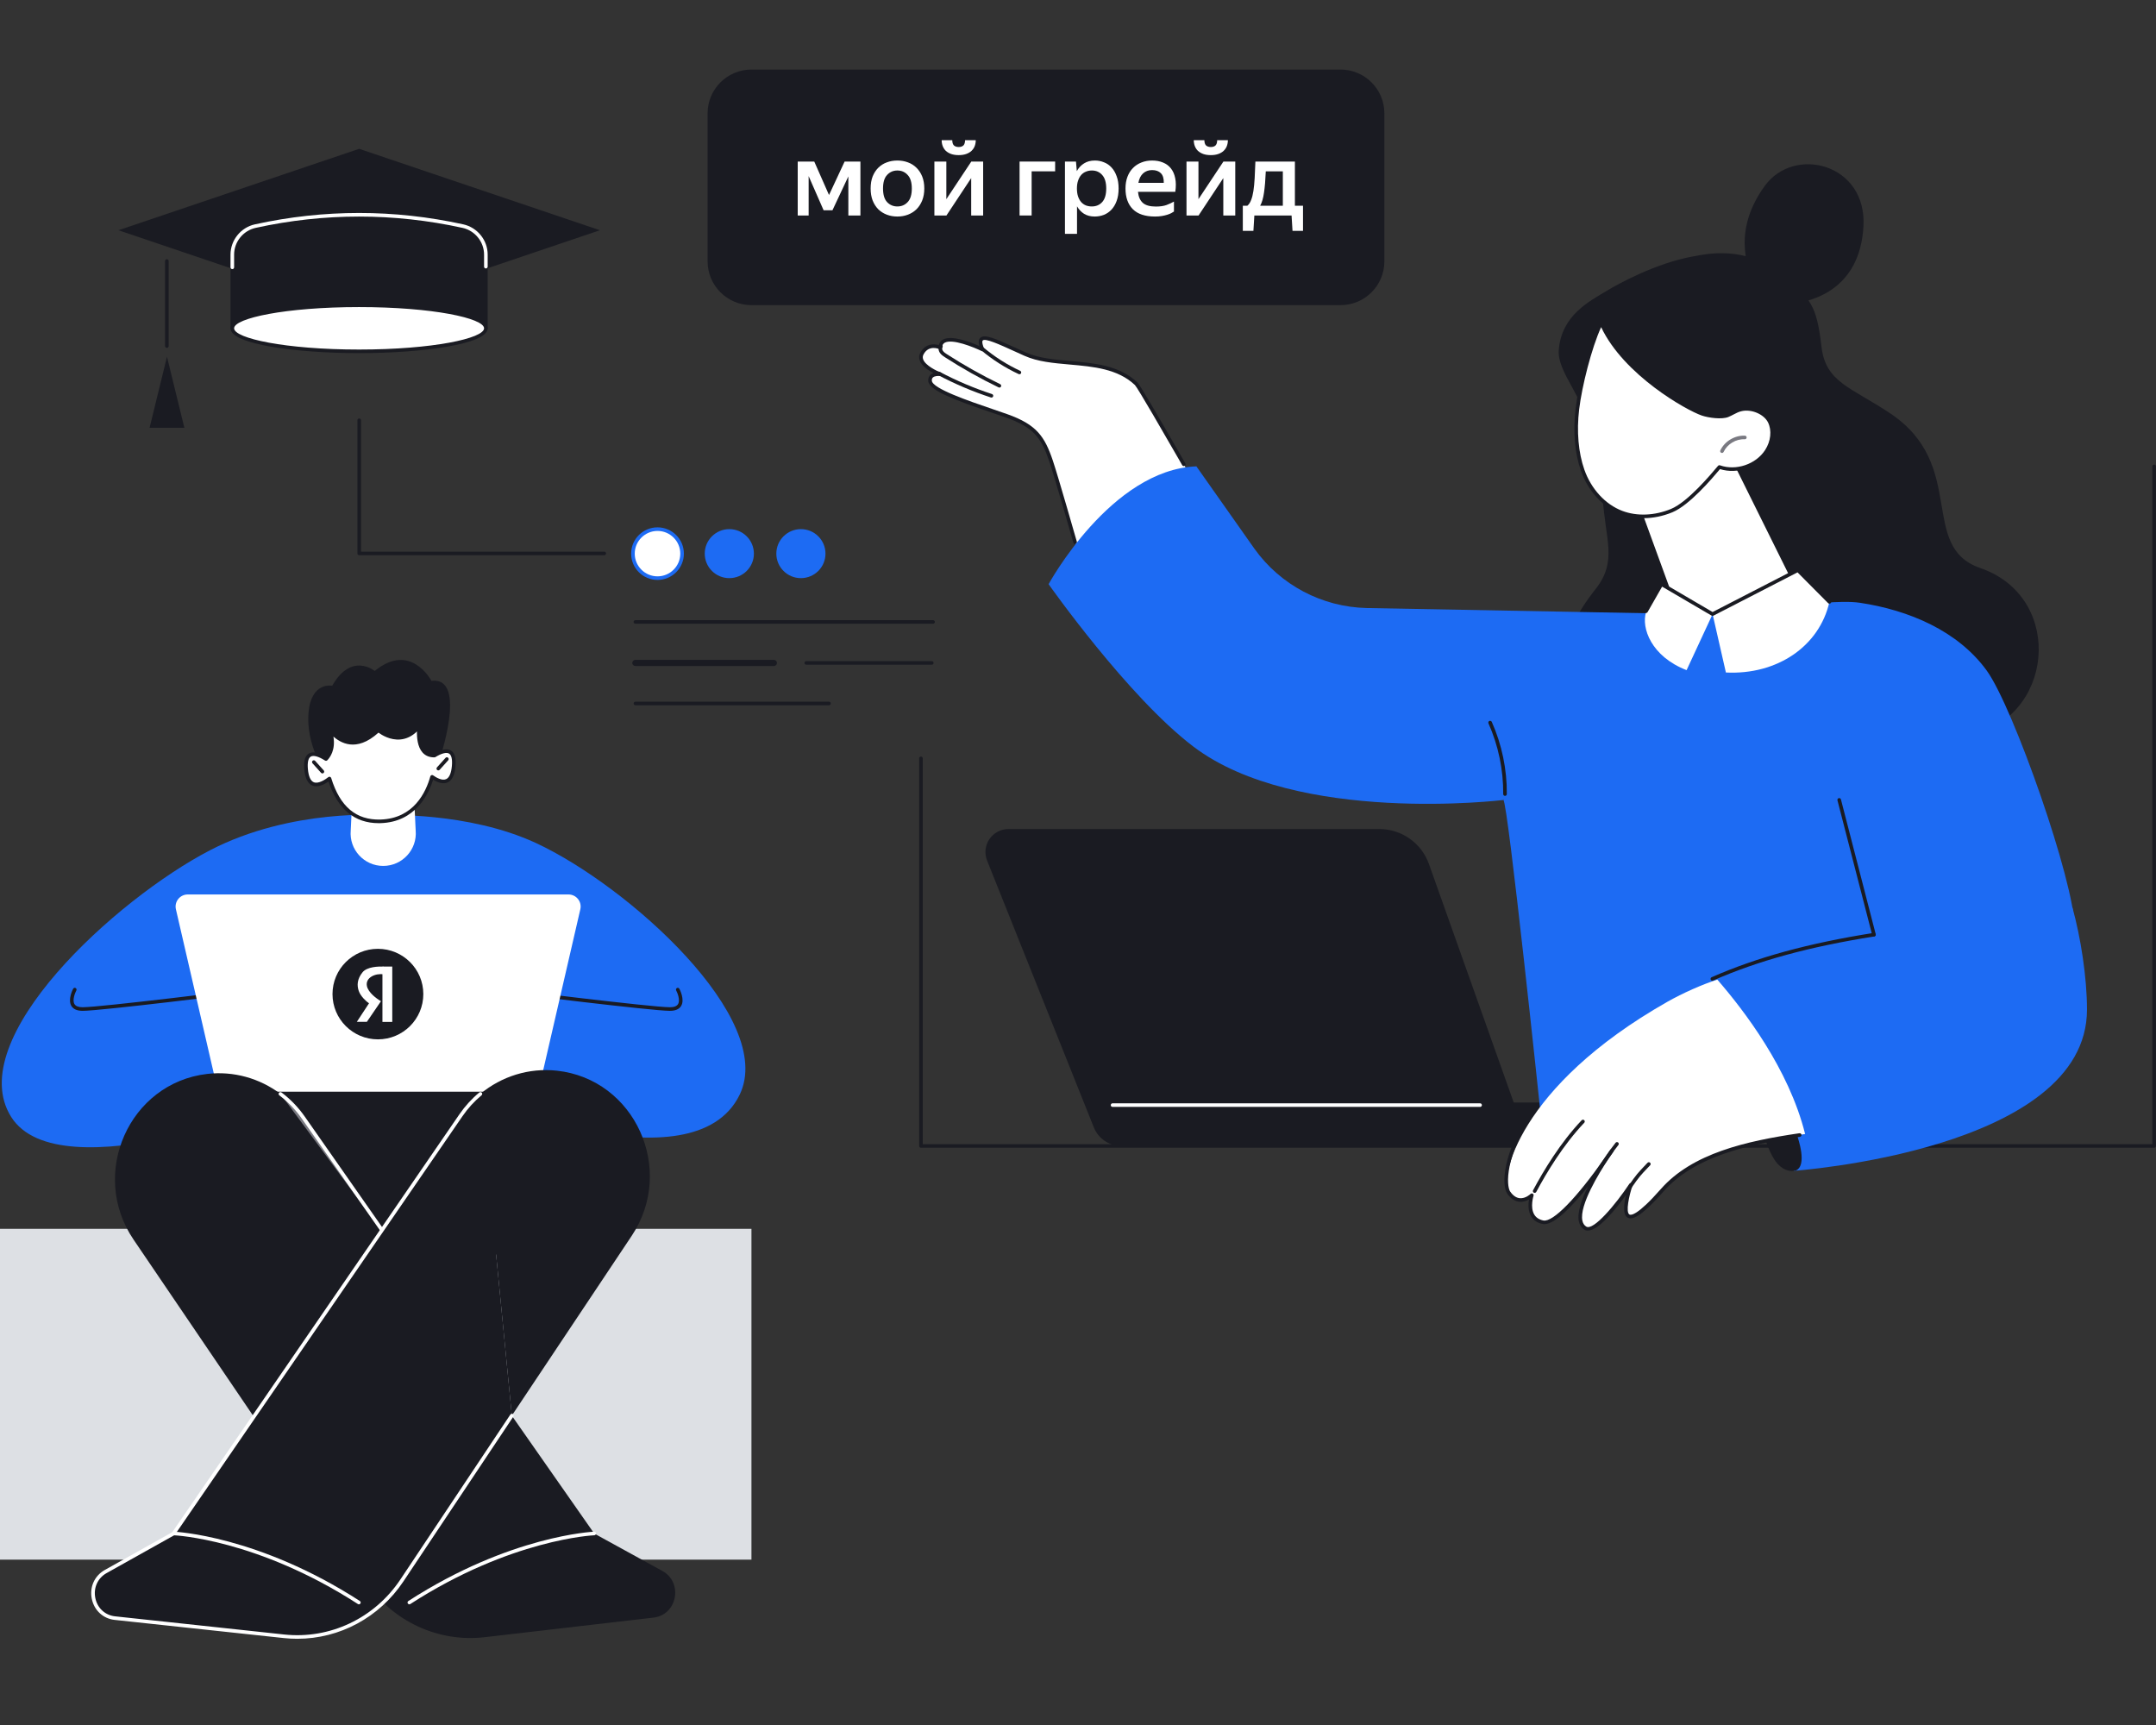 <svg width="200" height="160" viewBox="0 0 200 160" fill="none" xmlns="http://www.w3.org/2000/svg">
<rect x="0" y="0" width="200" height="160" fill="#333333" stroke="none"/>
<g id="&#208;&#152;&#208;&#187;&#208;&#187;&#209;&#142;&#209;&#129;&#209;&#130;&#209;&#128;&#208;&#176;&#209;&#134;&#208;&#184;&#209;&#143; &#208;&#152;&#209;&#130;&#208;&#190;&#208;&#179;">
<g id="&#208;&#161;&#208;&#187;&#208;&#190;&#208;&#185;_x0020_1">
<g id="_1851406131904">
<path id="Vector" d="M69.708 113.979H0V144.663H69.708V113.979Z" fill="#DDE0E4"/>
<path id="Vector_2" d="M199.826 106.459H85.433C85.34 106.459 85.266 106.385 85.266 106.293V70.34C85.266 70.248 85.34 70.174 85.433 70.174C85.525 70.174 85.6 70.248 85.6 70.34V106.126H199.659V43.257C199.659 43.165 199.734 43.091 199.826 43.091C199.918 43.091 199.993 43.165 199.993 43.257V106.293C199.993 106.385 199.918 106.459 199.826 106.459Z" fill="#1A1B22"/>
<g id="Group">
<g id="Group_2">
<g id="Group_3">
<path id="Vector_3" d="M175.366 38.356C171.717 35.91 169.352 35.486 168.968 32.155C168.515 28.22 167.936 27.628 165.167 25.388C161.872 22.723 158.229 23.573 157.12 23.771C153.552 24.408 150.064 26.364 149.067 26.964C147.418 27.956 144.863 29.239 144.599 32.454C144.421 34.613 147.208 37.074 147.179 39.779C147.143 43.116 148.537 43.619 148.67 46.06C148.886 50.028 150.086 52.017 148.011 54.642C144.364 59.256 143.932 63.432 144.017 64.022C144.263 65.73 160.495 70.353 170.551 70.307C172.307 70.299 177.561 69.308 182.611 68.265C190.506 66.634 191.524 55.674 183.996 52.795C183.889 52.755 183.781 52.715 183.672 52.677C177.955 50.689 182.52 43.152 175.366 38.356H175.366Z" fill="#1A1B22"/>
<path id="Vector_4" d="M164.512 28.255C168.213 28.36 172.546 26.776 172.863 20.978C173.181 15.181 166.448 13.46 163.699 17.254C160.949 21.049 161.76 24.457 162.923 26.6C164.086 28.743 164.512 28.255 164.512 28.255Z" fill="#1A1B22"/>
</g>
<g id="Group_4">
<g id="Group_5">
<path id="Vector_5" d="M160.23 41.785L167.337 56.118C167.337 56.118 173.13 55.28 171.398 57.264C168.42 60.675 156.702 67.687 152.547 67.42C145.975 66.998 147.199 59.588 152.096 57.287L155.607 56.752L151.139 44.778L160.23 41.785V41.785Z" fill="white"/>
<path id="Vector_6" d="M155.877 57.92C155.809 57.92 155.744 57.878 155.72 57.81L150.987 44.835C150.971 44.793 150.974 44.746 150.993 44.706C151.013 44.665 151.048 44.635 151.091 44.62L160.182 41.627C160.27 41.597 160.364 41.646 160.394 41.733C160.423 41.821 160.375 41.915 160.287 41.944L151.36 44.883L156.034 57.697C156.066 57.783 156.021 57.879 155.934 57.91C155.915 57.917 155.896 57.92 155.877 57.92Z" fill="#1A1B22"/>
</g>
<g id="Group_6">
<g id="Group_7">
<path id="Vector_7" d="M146.326 37.961C146.103 39.834 146.211 41.901 146.82 43.625C147.43 45.349 148.714 46.886 150.428 47.539C151.914 48.105 153.615 47.969 155.084 47.358C156.552 46.747 158.483 44.534 159.503 43.318C161.071 43.873 162.981 43.226 163.884 41.834C164.405 41.031 164.588 39.963 164.163 39.106C163.737 38.248 162.516 37.772 161.575 37.963C161.065 38.066 160.784 38.307 160.28 38.519C159.718 38.756 158.491 38.581 157.915 38.383C156.435 37.873 150.463 34.461 148.539 29.95C147.55 31.869 146.583 35.8 146.326 37.961Z" fill="white"/>
<path id="Vector_8" d="M152.445 48.062C151.718 48.062 151.011 47.94 150.365 47.694C148.71 47.064 147.325 45.564 146.659 43.681C146.087 42.063 145.908 40.025 146.156 37.941C146.429 35.642 147.413 31.763 148.386 29.874C148.416 29.817 148.48 29.779 148.541 29.784C148.606 29.786 148.663 29.826 148.689 29.885C150.591 34.344 156.601 37.755 157.966 38.225C158.53 38.419 159.714 38.574 160.211 38.366C160.386 38.292 160.534 38.214 160.678 38.139C160.941 38.001 161.189 37.87 161.538 37.8C162.603 37.585 163.871 38.148 164.309 39.032C164.733 39.888 164.623 40.996 164.02 41.925C163.103 43.338 161.161 44.02 159.554 43.512C158.78 44.433 156.712 46.859 155.144 47.512C154.264 47.878 153.339 48.063 152.445 48.063L152.445 48.062ZM146.488 37.981C146.246 40.014 146.419 41.999 146.974 43.57C147.608 45.362 148.92 46.787 150.484 47.383C151.845 47.901 153.496 47.836 155.015 47.204C156.56 46.561 158.676 44.04 159.371 43.211C159.416 43.158 159.489 43.138 159.556 43.161C161.044 43.688 162.882 43.066 163.74 41.743C164.271 40.926 164.376 39.919 164.009 39.18C163.639 38.434 162.515 37.941 161.605 38.126C161.303 38.188 161.085 38.301 160.834 38.434C160.684 38.512 160.53 38.593 160.341 38.673C159.733 38.928 158.486 38.757 157.857 38.54C156.442 38.053 150.641 34.803 148.529 30.344C147.646 32.255 146.742 35.839 146.488 37.981Z" fill="#1A1B22"/>
</g>
<path id="Vector_9" d="M159.737 42.013C159.713 42.013 159.689 42.008 159.666 41.997C159.583 41.958 159.547 41.859 159.586 41.776C159.987 40.924 160.934 40.364 161.868 40.41C161.961 40.415 162.032 40.493 162.027 40.585C162.022 40.677 161.941 40.748 161.852 40.743C161.041 40.702 160.234 41.185 159.889 41.917C159.86 41.978 159.8 42.013 159.737 42.013L159.737 42.013Z" fill="#797981"/>
</g>
</g>
</g>
<g id="Group_8">
<g id="Group_9">
<path id="Vector_10" d="M85.534 32.782C86.118 31.712 87.228 32.239 87.228 32.239C87.288 30.52 91.142 32.414 91.142 32.414C90.373 30.523 92.137 31.522 95.111 32.851C98.085 34.18 102.666 33.003 105.4 35.593C106.665 36.791 116.378 55.317 116.378 55.317L122.705 66.515C116.344 74.241 106.685 64.095 103.396 61.395C100.515 53.584 98.027 44.306 97.516 42.788C96.729 40.452 95.942 39.479 93.389 38.573C90.836 37.667 86.347 36.322 86.28 35.325C86.229 34.578 87.228 34.712 87.228 34.712C87.228 34.712 84.949 33.853 85.534 32.782V32.782Z" fill="white"/>
<path id="Vector_11" d="M99.734 50.469C99.662 50.469 99.595 50.421 99.574 50.348C99.557 50.288 97.857 44.337 97.353 42.84C96.596 40.592 95.874 39.633 93.329 38.73C92.921 38.585 92.463 38.429 91.982 38.265C88.581 37.105 86.168 36.215 86.109 35.335C86.089 35.041 86.208 34.865 86.311 34.769C86.393 34.693 86.49 34.641 86.591 34.605C86.123 34.359 85.511 33.955 85.325 33.454C85.23 33.199 85.249 32.946 85.382 32.702C85.832 31.879 86.605 31.866 87.087 32.01C87.141 31.793 87.264 31.622 87.451 31.511C88.248 31.036 90.055 31.743 90.85 32.096C90.748 31.728 90.776 31.488 90.934 31.337C91.335 30.954 92.359 31.42 94.216 32.265C94.519 32.403 94.84 32.549 95.175 32.699C96.347 33.222 97.766 33.348 99.269 33.481C101.514 33.679 103.835 33.885 105.511 35.472C105.735 35.684 107.28 38.332 109.531 42.242L109.959 42.983C110.005 43.063 109.977 43.165 109.897 43.211C109.817 43.257 109.715 43.23 109.669 43.15L109.242 42.408C108.132 40.48 105.532 35.966 105.28 35.713C103.69 34.206 101.427 34.006 99.239 33.813C97.708 33.677 96.261 33.55 95.038 33.003C94.702 32.853 94.381 32.707 94.078 32.568C92.702 31.942 91.402 31.351 91.165 31.578C91.134 31.608 91.049 31.753 91.293 32.351C91.319 32.415 91.302 32.489 91.252 32.536C91.201 32.583 91.126 32.594 91.064 32.563C90.343 32.209 88.32 31.381 87.622 31.797C87.474 31.886 87.398 32.032 87.391 32.245C87.389 32.301 87.359 32.353 87.31 32.382C87.262 32.411 87.203 32.414 87.152 32.39C87.112 32.371 86.176 31.946 85.676 32.862C85.59 33.019 85.578 33.175 85.638 33.338C85.85 33.908 86.897 34.411 87.283 34.556C87.362 34.587 87.406 34.671 87.386 34.753C87.365 34.835 87.285 34.889 87.202 34.877C87.075 34.861 86.71 34.853 86.539 35.013C86.465 35.082 86.433 35.18 86.443 35.313C86.492 36.04 89.861 37.189 92.09 37.949C92.573 38.114 93.032 38.27 93.441 38.416C96.155 39.379 96.91 40.477 97.67 42.734C98.176 44.238 99.878 50.196 99.896 50.257C99.921 50.345 99.869 50.437 99.781 50.462C99.765 50.467 99.75 50.469 99.735 50.469L99.734 50.469Z" fill="#1A1B22"/>
<path id="Vector_12" d="M94.566 34.712C94.542 34.712 94.518 34.707 94.495 34.697C93.237 34.111 92.062 33.363 91.005 32.474C90.934 32.414 90.925 32.309 90.985 32.239C91.044 32.169 91.15 32.16 91.22 32.219C92.255 33.089 93.405 33.822 94.636 34.395C94.72 34.433 94.756 34.533 94.717 34.616C94.689 34.676 94.629 34.712 94.566 34.712V34.712Z" fill="#1A1B22"/>
<path id="Vector_13" d="M92.709 35.949C92.685 35.949 92.66 35.944 92.636 35.932C90.928 35.107 89.253 34.166 87.659 33.137C87.509 33.04 87.322 32.919 87.196 32.736C87.041 32.513 87.019 32.239 87.141 32.038C87.188 31.959 87.291 31.933 87.371 31.981C87.45 32.029 87.475 32.131 87.427 32.21C87.366 32.31 87.407 32.455 87.471 32.547C87.559 32.675 87.709 32.772 87.841 32.857C89.423 33.879 91.086 34.813 92.782 35.633C92.865 35.673 92.9 35.772 92.859 35.855C92.831 35.914 92.771 35.949 92.709 35.949L92.709 35.949Z" fill="#1A1B22"/>
<path id="Vector_14" d="M91.969 36.875C91.952 36.875 91.935 36.873 91.918 36.867C90.232 36.316 88.584 35.617 87.018 34.788C86.937 34.745 86.906 34.644 86.949 34.562C86.993 34.481 87.093 34.45 87.176 34.493C88.724 35.314 90.355 36.006 92.022 36.55C92.109 36.579 92.157 36.673 92.129 36.761C92.106 36.831 92.04 36.875 91.97 36.875H91.969Z" fill="#1A1B22"/>
</g>
<path id="Vector_15" d="M166.553 108.574C165.668 108.766 164.967 108.154 164.564 107.502C163.701 106.106 163.367 104.135 163.367 104.135L167.253 101.816L167.3 107.936L166.553 108.574Z" fill="#1A1B22"/>
<g id="Group_10">
<path id="Vector_16" d="M104.32 106.291H160.272C160.604 106.291 160.935 106.206 161.209 106.019C161.848 105.581 162.07 104.797 161.817 104.123C161.158 102.745 159.794 102.26 157.778 102.26H100.648L101.39 104.267C101.847 105.484 103.015 106.291 104.32 106.291L104.32 106.291Z" fill="#1A1B22"/>
<path id="Vector_17" d="M104.011 106.292C102.892 106.292 101.886 105.612 101.472 104.577L91.566 79.817C91.303 79.16 91.385 78.416 91.783 77.831C92.182 77.245 92.846 76.894 93.555 76.894H127.944C130.016 76.894 131.863 78.195 132.555 80.14L141.853 106.292H104.011H104.011Z" fill="#1A1B22"/>
<path id="Vector_18" d="M137.3 102.669H103.206C103.114 102.669 103.039 102.595 103.039 102.503C103.039 102.41 103.114 102.336 103.206 102.336H137.3C137.392 102.336 137.467 102.41 137.467 102.503C137.467 102.595 137.392 102.669 137.3 102.669Z" fill="white"/>
</g>
<g id="Group_11">
<path id="Vector_19" d="M139.442 74.205C139.442 74.205 120.284 76.533 110.69 69.239C104.609 64.616 97.273 54.183 97.273 54.183C97.273 54.183 103.054 43.561 110.982 43.256L116.367 50.896C118.771 54.26 122.625 56.298 126.767 56.397L152.694 56.878L139.442 74.205H139.442Z" fill="#1D6BF3"/>
<path id="Vector_20" d="M189.578 96.477C193.196 88.792 192.474 94.478 192.447 85.99C192.433 81.781 186.772 65.62 184.302 62.205C181.628 58.509 177.058 56.588 172.535 55.91C170.714 55.637 167.32 56.117 167.32 56.117C167.32 56.117 162.581 57.416 155.59 56.751C153.338 56.388 147.511 57.82 145.733 59.244C143.955 60.667 142.639 62.575 141.441 64.508C139.556 67.549 139.461 74.204 139.461 74.204C139.877 74.413 142.883 103.028 142.883 103.028C142.883 103.028 164.016 100.047 165.527 101.268C167.821 103.12 188.039 99.747 189.578 96.477L189.578 96.477Z" fill="#1D6BF3"/>
<g id="Group_12">
<g id="Group_13">
<path id="Vector_21" d="M166.379 108.6C166.379 108.6 193.598 106.716 193.598 93.643C193.598 90.658 193.015 86.923 192.235 84.126C192.235 84.126 167.268 86.156 158.742 90.876C158.544 90.985 162.474 93.218 165.991 103.028C167.828 108.152 166.379 108.6 166.379 108.6Z" fill="#1D6BF3"/>
<path id="Vector_22" d="M158.847 90.96C158.783 90.96 158.722 90.923 158.694 90.861C158.657 90.777 158.695 90.678 158.78 90.641C162.98 88.795 167.753 87.489 173.801 86.532C173.894 86.516 173.978 86.579 173.993 86.67C174.007 86.761 173.945 86.846 173.854 86.861C167.835 87.814 163.087 89.112 158.914 90.946C158.892 90.956 158.87 90.96 158.847 90.96Z" fill="#1A1B22"/>
</g>
<path id="Vector_23" d="M173.838 86.862C173.763 86.862 173.695 86.812 173.676 86.737L170.451 74.234C170.428 74.144 170.481 74.053 170.571 74.031C170.661 74.008 170.751 74.061 170.774 74.151L174 86.654C174.023 86.743 173.969 86.834 173.879 86.857C173.865 86.86 173.851 86.862 173.838 86.862H173.838Z" fill="#1A1B22"/>
<path id="Vector_24" d="M166.511 108.586C166.444 108.586 166.382 108.546 166.356 108.481C166.322 108.395 166.364 108.298 166.45 108.264C167.146 107.99 166.612 106.034 166.37 105.37C166.339 105.284 166.384 105.188 166.47 105.157C166.557 105.125 166.653 105.17 166.684 105.256C166.791 105.549 167.696 108.132 166.572 108.574C166.552 108.582 166.531 108.586 166.511 108.586Z" fill="#1A1B22"/>
</g>
<path id="Vector_25" d="M139.612 73.82C139.611 73.82 139.611 73.82 139.61 73.82C139.518 73.819 139.444 73.744 139.444 73.652C139.464 71.409 138.991 69.141 138.077 67.092C138.04 67.008 138.077 66.909 138.162 66.872C138.246 66.835 138.345 66.872 138.383 66.956C139.316 69.049 139.799 71.365 139.779 73.655C139.778 73.746 139.703 73.82 139.612 73.82H139.612Z" fill="#1A1B22"/>
</g>
<g id="Group_14">
<path id="Vector_26" d="M142.097 110.86C142.097 110.86 140.936 112.01 139.957 110.621C139.077 109.372 140.783 100.811 154.673 92.92C156.09 92.115 157.974 91.283 159.308 90.864C161.781 93.718 165.935 99.116 167.45 105.182C162.458 105.915 157.045 107.149 154.183 110.407C149.128 116.163 151.282 109.902 151.282 109.902C151.282 109.902 148.147 114.615 147.05 113.907C145.592 112.966 147.967 109.055 149.04 107.438C149.343 107.005 149.525 106.731 149.525 106.731C149.525 106.731 149.329 107.002 149.04 107.438C147.806 109.202 144.538 113.651 143.136 113.366C141.39 113.011 142.097 110.86 142.097 110.86V110.86Z" fill="white"/>
<path id="Vector_27" d="M142.362 110.644C142.336 110.644 142.309 110.638 142.284 110.625C142.203 110.582 142.171 110.481 142.215 110.4C143.185 108.581 144.755 105.978 146.721 103.908C146.784 103.841 146.89 103.838 146.957 103.901C147.024 103.964 147.027 104.07 146.964 104.137C145.023 106.18 143.471 108.755 142.51 110.556C142.48 110.612 142.422 110.644 142.362 110.644Z" fill="#1A1B22"/>
<path id="Vector_28" d="M148.151 108.915C148.121 108.915 148.09 108.907 148.063 108.89C147.985 108.841 147.961 108.738 148.01 108.66C148.531 107.831 149.486 106.461 149.868 105.995C149.927 105.924 150.032 105.913 150.104 105.971C150.175 106.03 150.186 106.134 150.127 106.206C149.752 106.664 148.809 108.016 148.293 108.837C148.262 108.887 148.207 108.915 148.151 108.915L148.151 108.915Z" fill="#1A1B22"/>
<path id="Vector_29" d="M151.237 110.207C151.205 110.207 151.172 110.197 151.143 110.177C151.067 110.125 151.047 110.022 151.1 109.946C151.781 108.956 151.975 108.753 152.615 108.081L152.833 107.852C152.897 107.785 153.003 107.782 153.07 107.845C153.137 107.909 153.139 108.014 153.076 108.081L152.858 108.31C152.215 108.985 152.042 109.166 151.375 110.134C151.343 110.181 151.291 110.207 151.237 110.207Z" fill="#1A1B22"/>
<path id="Vector_30" d="M147.295 114.142C147.173 114.142 147.061 114.112 146.96 114.047C146.699 113.879 146.532 113.623 146.461 113.287C146.289 112.467 146.724 111.236 147.324 110.032C145.885 111.841 144.265 113.545 143.261 113.545C143.206 113.545 143.154 113.54 143.103 113.53C142.611 113.43 142.25 113.188 142.03 112.811C141.736 112.307 141.766 111.675 141.835 111.257C141.61 111.384 141.302 111.5 140.957 111.469C140.528 111.431 140.146 111.178 139.821 110.717C139.269 109.934 139.375 106.846 142.115 102.934C142.168 102.858 142.272 102.84 142.348 102.892C142.424 102.945 142.442 103.049 142.389 103.124C139.567 107.154 139.723 109.999 140.094 110.526C140.36 110.903 140.66 111.108 140.987 111.137C141.528 111.184 141.976 110.746 141.98 110.742C142.035 110.688 142.12 110.678 142.186 110.718C142.251 110.759 142.281 110.839 142.257 110.912C142.253 110.922 141.921 111.963 142.319 112.645C142.489 112.935 142.775 113.123 143.169 113.203C144.06 113.384 146.25 111.137 148.904 107.343C149.189 106.913 149.388 106.637 149.39 106.635C149.443 106.561 149.546 106.543 149.62 106.595C149.695 106.646 149.715 106.748 149.665 106.824C149.665 106.824 149.482 107.099 149.178 107.533C148.361 108.764 146.489 111.788 146.788 113.219C146.84 113.468 146.956 113.648 147.141 113.767C147.802 114.193 149.879 111.71 151.143 109.81C151.189 109.74 151.281 109.716 151.356 109.753C151.432 109.79 151.468 109.877 151.441 109.956C151.11 110.918 150.79 112.44 151.154 112.65C151.285 112.725 151.879 112.778 154.058 110.297C156.979 106.971 161.968 105.839 166.923 105.112C167.014 105.097 167.099 105.161 167.113 105.252C167.126 105.343 167.063 105.428 166.972 105.441C162.08 106.16 157.16 107.272 154.309 110.517C152.042 113.098 151.327 113.135 150.986 112.938C150.513 112.665 150.644 111.646 150.837 110.837C149.924 112.103 148.298 114.142 147.295 114.142Z" fill="#1A1B22"/>
</g>
<g id="Group_15">
<g id="Group_16">
<path id="Vector_31" d="M158.867 56.959L166.781 52.883L169.706 55.825C168.775 59.956 164.842 62.615 160.102 62.377L158.867 56.959Z" fill="white"/>
<path id="Vector_32" d="M158.87 56.958L154.128 54.183L152.696 56.774C152.234 58.236 153.177 60.893 156.455 62.158L158.87 56.958Z" fill="white"/>
</g>
<g id="Group_17">
<path id="Vector_33" d="M158.864 57.126C158.835 57.126 158.805 57.118 158.779 57.103L154.184 54.413L152.836 56.775C152.79 56.855 152.688 56.882 152.608 56.837C152.528 56.791 152.5 56.69 152.545 56.61L153.978 54.101C154 54.062 154.037 54.034 154.08 54.023C154.123 54.011 154.169 54.017 154.208 54.04L158.869 56.769L166.701 52.735C166.766 52.702 166.845 52.714 166.896 52.766L169.822 55.709C169.887 55.774 169.886 55.88 169.821 55.944C169.755 56.009 169.649 56.009 169.584 55.944L166.745 53.088L158.941 57.107C158.916 57.119 158.89 57.126 158.864 57.126Z" fill="#1A1B22"/>
</g>
</g>
</g>
</g>
<g id="Group_18">
<path id="Vector_34" d="M124.35 28.303H69.711C67.463 28.303 65.641 26.486 65.641 24.245V10.509C65.641 8.268 67.463 6.451 69.711 6.451H124.35C126.598 6.451 128.42 8.268 128.42 10.509V24.245C128.42 26.486 126.598 28.303 124.35 28.303Z" fill="#1A1B22"/>
</g>
<g id="Group_19">
<g id="Group_20">
<path id="Vector_35" d="M55.649 21.356L33.317 28.909L10.984 21.356L33.317 13.803L55.649 21.356Z" fill="#1A1B22"/>
<g id="Group_21">
<g id="Group_22">
<path id="Vector_36" d="M45.075 24.732V30.451H21.555V24.795L45.075 24.732Z" fill="#1A1B22"/>
<path id="Vector_37" d="M45.071 30.618H21.55C21.458 30.618 21.383 30.544 21.383 30.452V24.796C21.383 24.704 21.458 24.63 21.55 24.63C21.642 24.63 21.717 24.704 21.717 24.796V30.285H44.903V24.733C44.903 24.641 44.978 24.566 45.071 24.566C45.163 24.566 45.238 24.641 45.238 24.733V30.452C45.238 30.544 45.163 30.618 45.071 30.618L45.071 30.618Z" fill="#1A1B22"/>
</g>
<g id="Group_23">
<path id="Vector_38" d="M21.555 24.796V23.614C21.555 22.343 22.443 21.246 23.688 20.972C30.106 19.564 36.524 19.564 42.942 20.972C44.187 21.246 45.075 22.343 45.075 23.614V24.733L21.555 24.796V24.796Z" fill="#1A1B22"/>
<path id="Vector_39" d="M21.55 24.962C21.458 24.962 21.383 24.888 21.383 24.796V23.613C21.383 22.276 22.335 21.097 23.647 20.809C30.059 19.402 36.562 19.402 42.974 20.809C44.286 21.097 45.238 22.276 45.238 23.613V24.733C45.238 24.825 45.163 24.899 45.071 24.899C44.978 24.899 44.904 24.825 44.904 24.733V23.613C44.904 22.432 44.062 21.389 42.902 21.135C36.537 19.738 30.083 19.738 23.719 21.135C22.559 21.389 21.717 22.432 21.717 23.613V24.796C21.717 24.888 21.642 24.962 21.55 24.962H21.55Z" fill="white"/>
</g>
<g id="Group_24">
<path id="Vector_40" d="M45.075 30.451C45.075 31.631 39.81 32.587 33.315 32.587C26.82 32.587 21.555 31.631 21.555 30.451C21.555 29.271 26.82 28.314 33.315 28.314C39.81 28.314 45.075 29.271 45.075 30.451Z" fill="white"/>
<path id="Vector_41" d="M33.31 32.754C27.528 32.754 21.383 31.947 21.383 30.451C21.383 28.956 27.528 28.148 33.31 28.148C39.093 28.148 45.238 28.956 45.238 30.451C45.238 31.947 39.093 32.754 33.31 32.754ZM33.31 28.482C26.478 28.482 21.717 29.52 21.717 30.451C21.717 31.383 26.478 32.421 33.31 32.421C40.142 32.421 44.904 31.383 44.904 30.451C44.904 29.52 40.142 28.482 33.31 28.482Z" fill="#1A1B22"/>
</g>
</g>
<g id="Group_25">
<path id="Vector_42" d="M15.479 32.266C15.387 32.266 15.312 32.191 15.312 32.099V24.208C15.312 24.116 15.387 24.041 15.479 24.041C15.571 24.041 15.646 24.116 15.646 24.208V32.099C15.646 32.191 15.571 32.266 15.479 32.266Z" fill="#1A1B22"/>
<path id="Vector_43" d="M17.103 39.678H13.875L15.489 33.09L17.103 39.678Z" fill="#1A1B22"/>
</g>
</g>
<g id="Group_26">
<path id="Vector_44" d="M56.052 51.498H33.323C33.231 51.498 33.156 51.424 33.156 51.332V38.981C33.156 38.889 33.231 38.815 33.323 38.815C33.416 38.815 33.49 38.889 33.49 38.981V51.166H56.052C56.144 51.166 56.219 51.24 56.219 51.332C56.219 51.424 56.144 51.498 56.052 51.498H56.052Z" fill="#1A1B22"/>
<g id="Group_27">
<g id="Group_28">
<path id="Vector_45" d="M86.435 61.656H74.792C74.7 61.656 74.625 61.582 74.625 61.49C74.625 61.398 74.7 61.323 74.792 61.323H86.435C86.528 61.323 86.602 61.398 86.602 61.49C86.602 61.582 86.528 61.656 86.435 61.656Z" fill="#1A1B22"/>
<path id="Vector_46" d="M71.787 61.656H58.941C58.848 61.656 58.773 61.582 58.773 61.49C58.773 61.398 58.848 61.323 58.941 61.323H71.787C71.879 61.323 71.954 61.398 71.954 61.49C71.954 61.582 71.879 61.656 71.787 61.656Z" fill="#1A1B22" stroke="#1A1B22" stroke-width="0.24" stroke-miterlimit="22.926"/>
<path id="Vector_47" d="M76.9 65.417H58.948C58.856 65.417 58.781 65.343 58.781 65.251C58.781 65.159 58.856 65.084 58.948 65.084H76.9C76.992 65.084 77.067 65.159 77.067 65.251C77.067 65.343 76.992 65.417 76.9 65.417Z" fill="#1A1B22"/>
<path id="Vector_48" d="M86.556 57.853H58.941C58.848 57.853 58.773 57.778 58.773 57.686C58.773 57.594 58.848 57.52 58.941 57.52H86.556C86.648 57.52 86.723 57.594 86.723 57.686C86.723 57.778 86.648 57.853 86.556 57.853Z" fill="#1A1B22"/>
</g>
<g id="Group_29">
<path id="Vector_49" d="M72.016 51.352C72.016 52.607 73.036 53.624 74.295 53.624C75.555 53.624 76.575 52.607 76.575 51.352C76.575 50.097 75.555 49.079 74.295 49.079C73.036 49.079 72.016 50.097 72.016 51.352Z" fill="#1D6BF3"/>
<path id="Vector_50" d="M65.375 51.352C65.375 52.607 66.396 53.624 67.655 53.624C68.914 53.624 69.935 52.607 69.935 51.352C69.935 50.097 68.914 49.079 67.655 49.079C66.396 49.079 65.375 50.097 65.375 51.352Z" fill="#1D6BF3"/>
<g id="Group_30">
<path id="Vector_51" d="M58.719 51.352C58.719 52.607 59.739 53.624 60.999 53.624C62.258 53.624 63.278 52.607 63.278 51.352C63.278 50.097 62.258 49.079 60.999 49.079C59.739 49.079 58.719 50.097 58.719 51.352Z" fill="white"/>
<path id="Vector_52" d="M60.994 53.791C59.645 53.791 58.547 52.697 58.547 51.352C58.547 50.007 59.645 48.913 60.994 48.913C62.343 48.913 63.441 50.007 63.441 51.352C63.441 52.697 62.343 53.791 60.994 53.791ZM60.994 49.246C59.829 49.246 58.881 50.191 58.881 51.352C58.881 52.513 59.829 53.458 60.994 53.458C62.159 53.458 63.106 52.513 63.106 51.352C63.106 50.191 62.159 49.246 60.994 49.246Z" fill="#1D6BF3"/>
</g>
</g>
</g>
</g>
<g id="&#208;&#188;&#208;&#190;&#208;&#185; &#208;&#179;&#209;&#128;&#208;&#181;&#208;&#185;&#208;&#180;">
<path d="M78.697 16.363L77.221 19.505H76.402L75.013 16.335V19.987H74V14.985H75.534L76.903 18.089L78.35 14.985H79.816V19.987H78.697V16.363Z" fill="white"/>
<path d="M83.244 20.084C82.89 20.084 82.562 20.026 82.26 19.91C81.958 19.794 81.694 19.627 81.469 19.409C81.25 19.184 81.077 18.911 80.948 18.59C80.826 18.268 80.765 17.899 80.765 17.482C80.765 17.064 80.826 16.694 80.948 16.373C81.077 16.052 81.25 15.782 81.469 15.564C81.694 15.339 81.958 15.172 82.26 15.062C82.562 14.947 82.89 14.889 83.244 14.889C83.597 14.889 83.925 14.947 84.228 15.062C84.53 15.172 84.793 15.339 85.018 15.564C85.243 15.782 85.42 16.052 85.549 16.373C85.677 16.694 85.742 17.064 85.742 17.482C85.742 17.899 85.677 18.268 85.549 18.59C85.42 18.911 85.243 19.184 85.018 19.409C84.793 19.627 84.53 19.794 84.228 19.91C83.925 20.026 83.597 20.084 83.244 20.084ZM83.244 19.149C83.629 19.149 83.948 19.014 84.198 18.744C84.456 18.474 84.584 18.053 84.584 17.482C84.584 16.916 84.456 16.498 84.198 16.229C83.948 15.952 83.629 15.814 83.244 15.814C82.864 15.814 82.546 15.952 82.289 16.229C82.038 16.498 81.913 16.916 81.913 17.482C81.913 18.053 82.038 18.474 82.289 18.744C82.546 19.014 82.864 19.149 83.244 19.149Z" fill="white"/>
<path d="M88.935 14.388C88.665 14.388 88.43 14.352 88.231 14.282C88.038 14.211 87.874 14.115 87.739 13.993C87.61 13.864 87.514 13.716 87.449 13.549C87.385 13.376 87.353 13.193 87.353 13H88.337C88.337 13.225 88.388 13.389 88.491 13.492C88.6 13.588 88.748 13.636 88.935 13.636C89.121 13.636 89.266 13.588 89.369 13.492C89.472 13.389 89.523 13.225 89.523 13H90.516C90.516 13.193 90.484 13.376 90.42 13.549C90.356 13.716 90.256 13.864 90.121 13.993C89.992 14.115 89.829 14.211 89.629 14.282C89.43 14.352 89.198 14.388 88.935 14.388ZM87.787 18.474L90.102 14.985H91.201V19.987H90.092V16.518L87.797 19.987H86.678V14.985H87.787V18.474Z" fill="white"/>
<path d="M94.58 14.985H97.879V15.891H95.699V19.987H94.58V14.985Z" fill="white"/>
<path d="M101.549 20.084C101.17 20.084 100.842 20 100.565 19.833C100.295 19.66 100.076 19.428 99.909 19.139V21.693H98.79V14.985H99.813L99.89 15.872C100.057 15.57 100.279 15.332 100.555 15.159C100.832 14.979 101.17 14.889 101.568 14.889C101.864 14.889 102.144 14.944 102.407 15.053C102.677 15.156 102.912 15.316 103.111 15.535C103.311 15.747 103.468 16.017 103.584 16.344C103.706 16.666 103.767 17.045 103.767 17.482C103.767 17.925 103.706 18.31 103.584 18.638C103.468 18.959 103.307 19.229 103.102 19.448C102.902 19.66 102.668 19.82 102.398 19.929C102.128 20.032 101.845 20.084 101.549 20.084ZM101.279 19.149C101.678 19.149 101.999 19.014 102.243 18.744C102.494 18.468 102.619 18.047 102.619 17.482C102.619 16.922 102.494 16.505 102.243 16.229C101.999 15.952 101.681 15.814 101.288 15.814C101.089 15.814 100.906 15.85 100.739 15.92C100.572 15.984 100.424 16.087 100.295 16.229C100.173 16.37 100.076 16.547 100.006 16.759C99.935 16.964 99.9 17.205 99.9 17.482C99.9 17.764 99.935 18.012 100.006 18.224C100.076 18.429 100.173 18.603 100.295 18.744C100.417 18.879 100.562 18.982 100.729 19.052C100.903 19.117 101.086 19.149 101.279 19.149Z" fill="white"/>
<path d="M108.901 19.621C108.83 19.666 108.743 19.717 108.64 19.775C108.538 19.827 108.415 19.875 108.274 19.92C108.132 19.965 107.968 20.003 107.782 20.035C107.596 20.068 107.383 20.084 107.145 20.084C106.226 20.084 105.538 19.855 105.081 19.399C104.631 18.943 104.406 18.304 104.406 17.482C104.406 17.077 104.467 16.714 104.59 16.392C104.712 16.071 104.882 15.801 105.101 15.583C105.319 15.358 105.58 15.188 105.882 15.072C106.184 14.95 106.515 14.889 106.875 14.889C107.248 14.889 107.583 14.95 107.878 15.072C108.181 15.194 108.428 15.377 108.621 15.621C108.814 15.866 108.946 16.168 109.017 16.527C109.094 16.887 109.097 17.308 109.026 17.79H105.564C105.609 18.246 105.76 18.59 106.017 18.821C106.274 19.046 106.676 19.158 107.223 19.158C107.621 19.158 107.952 19.11 108.216 19.014C108.486 18.911 108.714 18.805 108.901 18.696V19.621ZM106.875 15.776C106.547 15.776 106.271 15.875 106.046 16.074C105.821 16.274 105.673 16.569 105.602 16.961H107.956C107.968 16.556 107.878 16.258 107.686 16.065C107.493 15.872 107.223 15.776 106.875 15.776Z" fill="white"/>
<path d="M112.322 14.388C112.052 14.388 111.817 14.352 111.618 14.282C111.425 14.211 111.261 14.115 111.126 13.993C110.997 13.864 110.901 13.716 110.836 13.549C110.772 13.376 110.74 13.193 110.74 13H111.724C111.724 13.225 111.775 13.389 111.878 13.492C111.987 13.588 112.135 13.636 112.322 13.636C112.508 13.636 112.653 13.588 112.756 13.492C112.859 13.389 112.91 13.225 112.91 13H113.904C113.904 13.193 113.871 13.376 113.807 13.549C113.743 13.716 113.643 13.864 113.508 13.993C113.379 14.115 113.216 14.211 113.016 14.282C112.817 14.352 112.585 14.388 112.322 14.388ZM111.174 18.474L113.489 14.985H114.588V19.987H113.479V16.518L111.184 19.987H110.065V14.985H111.174V18.474Z" fill="white"/>
<path d="M115.713 19.081C115.861 18.953 115.977 18.776 116.06 18.551C116.15 18.326 116.221 18.047 116.272 17.713C116.324 17.372 116.362 16.977 116.388 16.527C116.414 16.078 116.436 15.564 116.456 14.985H120.121V19.081H120.873V21.414H119.899L119.812 19.987H116.359L116.272 21.414H115.289V19.081H115.713ZM119.002 19.081V15.891H117.42C117.388 16.682 117.333 17.337 117.256 17.857C117.185 18.371 117.067 18.779 116.899 19.081H119.002Z" fill="white"/>
</g>
</g>
<g id="Group_31">
<g id="Group_32">
<g id="Group_33">
<path id="Vector_53" d="M35.633 75.611C35.633 75.611 43.394 75.268 49.7 78.186C58.252 82.143 72.013 94.493 68.618 101.53C64.339 110.399 44.041 101.702 44.041 101.702L27.225 102.045C27.225 102.045 5.524 110.744 1.031 103.59C-3.496 96.381 10.758 83.395 19.464 78.873C27.063 74.925 35.633 75.611 35.633 75.611Z" fill="#1D6BF3"/>
<path id="Vector_54" d="M62.146 93.759C60.457 93.759 47.517 92.152 46.967 92.084C46.875 92.072 46.81 91.989 46.822 91.898C46.833 91.806 46.916 91.743 47.008 91.753C47.143 91.77 60.478 93.425 62.146 93.425C62.529 93.425 62.782 93.327 62.899 93.134C63.118 92.769 62.849 92.097 62.726 91.868C62.683 91.787 62.714 91.686 62.795 91.643C62.876 91.599 62.977 91.63 63.021 91.711C63.043 91.751 63.547 92.703 63.186 93.305C63.005 93.606 62.655 93.758 62.146 93.758L62.146 93.759Z" fill="#1A1B22"/>
<path id="Vector_55" d="M7.662 93.758C7.153 93.758 6.803 93.606 6.622 93.305C6.261 92.703 6.765 91.751 6.787 91.711C6.831 91.63 6.932 91.599 7.013 91.643C7.094 91.686 7.125 91.787 7.082 91.868C6.959 92.097 6.69 92.769 6.909 93.134C7.026 93.327 7.279 93.425 7.662 93.425C9.33 93.425 22.665 91.77 22.8 91.753C22.891 91.743 22.975 91.806 22.986 91.898C22.998 91.989 22.933 92.072 22.841 92.084C22.291 92.152 9.351 93.759 7.662 93.759L7.662 93.758Z" fill="#1A1B22"/>
</g>
<g id="Group_34">
<path id="Vector_56" d="M49.437 116.352H20.273V99.978H49.437V116.352Z" fill="#1A1B22"/>
<g id="Group_35">
<path id="Vector_57" d="M49.034 101.259H21.119C20.595 101.259 20.14 100.898 20.023 100.389L16.318 84.338C16.156 83.636 16.691 82.965 17.414 82.965H52.738C53.461 82.965 53.997 83.636 53.834 84.338L50.13 100.389C50.013 100.898 49.558 101.259 49.034 101.259Z" fill="white"/>
<path id="Vector_58" d="M35.998 90.602C35.998 91.284 35.588 91.837 35.081 91.837C34.575 91.837 34.164 91.284 34.164 90.602C34.164 89.92 34.575 89.367 35.081 89.367C35.588 89.367 35.998 89.92 35.998 90.602Z" fill="#1A1B22"/>
</g>
<g id="Group_36">
<path id="Vector_59" d="M37.143 116.534L55.122 142.241L61.443 145.711C63.395 146.782 62.829 149.783 60.627 150.038L44.958 151.856C40.658 152.355 36.439 150.401 33.974 146.77L12.391 114.981C8.242 108.87 11.982 100.449 19.219 99.61C21.669 99.326 24.089 100.013 26.017 101.462L37.143 116.534H37.143Z" fill="#1A1B22"/>
<g id="Group_37">
<path id="Vector_60" d="M26.016 101.461C26.822 102.067 27.542 102.807 28.142 103.664L37.142 116.533L26.016 101.461Z" fill="#797981"/>
<path id="Vector_61" d="M37.138 116.7C37.085 116.7 37.033 116.676 37.001 116.629L28 103.76C27.419 102.928 26.715 102.2 25.91 101.595C25.837 101.539 25.822 101.435 25.877 101.361C25.933 101.288 26.038 101.273 26.112 101.328C26.945 101.955 27.672 102.709 28.274 103.57L37.275 116.438C37.327 116.514 37.309 116.618 37.233 116.67C37.204 116.691 37.171 116.7 37.138 116.7H37.138Z" fill="white"/>
</g>
<path id="Vector_62" d="M37.972 148.806C37.917 148.806 37.864 148.78 37.832 148.73C37.781 148.653 37.804 148.55 37.881 148.5C47.302 142.417 55.038 142.073 55.115 142.07C55.205 142.067 55.285 142.139 55.288 142.231C55.291 142.323 55.219 142.4 55.127 142.403C55.051 142.406 47.401 142.75 38.063 148.779C38.035 148.798 38.003 148.806 37.972 148.806L37.972 148.806Z" fill="white"/>
</g>
<g id="Group_38">
<path id="Vector_63" d="M47.477 131.303L58.603 114.622C62.702 108.475 58.894 100.087 51.65 99.309C49.066 99.031 46.523 99.833 44.562 101.462L47.477 131.303V131.303Z" fill="#1A1B22"/>
<g id="Group_39">
<path id="Vector_64" d="M44.569 101.461C43.891 102.025 43.282 102.688 42.766 103.439L16.101 142.242L9.809 145.764C7.866 146.852 8.456 149.848 10.66 150.085L26.343 151.77C30.646 152.232 34.85 150.243 37.285 146.591L47.483 131.301L44.569 101.461Z" fill="#1A1B22"/>
<path id="Vector_65" d="M27.577 152.003C27.161 152.003 26.742 151.981 26.322 151.936L10.638 150.252C9.569 150.137 8.736 149.37 8.516 148.299C8.292 147.208 8.766 146.156 9.723 145.62L15.982 142.116L42.624 103.345C43.143 102.592 43.76 101.915 44.459 101.334C44.53 101.274 44.635 101.284 44.694 101.355C44.753 101.426 44.744 101.531 44.673 101.59C43.997 102.151 43.401 102.805 42.9 103.534L16.236 142.337C16.221 142.357 16.202 142.375 16.18 142.388L9.887 145.91C9.059 146.374 8.649 147.286 8.844 148.232C9.034 149.158 9.753 149.821 10.674 149.92L26.358 151.605C30.603 152.06 34.738 150.105 37.143 146.5L47.341 131.21C47.392 131.133 47.495 131.112 47.572 131.163C47.649 131.214 47.67 131.318 47.619 131.394L37.421 146.684C35.185 150.037 31.495 152.003 27.577 152.003H27.577Z" fill="white"/>
</g>
<path id="Vector_66" d="M33.293 148.807C33.262 148.807 33.23 148.799 33.202 148.78C23.857 142.747 16.214 142.407 16.138 142.404C16.045 142.401 15.973 142.324 15.977 142.232C15.98 142.14 16.061 142.067 16.15 142.071C16.227 142.074 23.962 142.418 33.384 148.501C33.461 148.551 33.483 148.654 33.433 148.731C33.401 148.781 33.348 148.807 33.293 148.807L33.293 148.807Z" fill="white"/>
</g>
</g>
<g id="Group_40">
<path id="Vector_67" d="M40.692 70.71C40.692 70.71 43.474 62.736 40.02 63.148C40.02 63.148 38.109 59.489 34.762 62.233C34.762 62.233 32.607 60.45 30.818 63.605C30.818 63.605 28.862 63.194 28.617 66.121C28.373 69.048 30.115 71.624 30.115 71.624L40.692 70.71Z" fill="#1A1B22"/>
<path id="Vector_68" d="M35.548 80.317C33.773 80.317 32.38 78.799 32.535 77.036L32.809 71.258H38.286L38.56 77.036C38.716 78.799 37.322 80.317 35.548 80.317Z" fill="white"/>
<g id="Group_41">
<g id="Group_42">
<path id="Vector_69" d="M40.306 70.081C38.484 70.127 38.888 67.371 38.888 67.371C37.169 69.52 35.105 67.737 35.105 67.737C32.096 70.573 30.511 67.211 30.721 68.103C31.035 69.44 30.47 70.174 30.247 70.402C29.476 69.913 28.229 69.398 28.398 71.338C28.587 73.506 29.966 72.683 30.567 72.213C31.164 74.153 32.404 76.274 35.312 76.183C38.123 76.095 39.533 74.049 40.086 72.054C40.743 72.518 41.916 73.045 42.09 71.058C42.255 69.171 41.08 69.606 40.306 70.081H40.306Z" fill="white"/>
<path id="Vector_70" d="M35.128 76.352C32.892 76.352 31.328 75.052 30.474 72.485C30.024 72.8 29.45 73.066 28.968 72.858C28.548 72.676 28.299 72.17 28.227 71.353C28.16 70.584 28.298 70.107 28.649 69.895C29.004 69.68 29.529 69.778 30.211 70.187C30.454 69.889 30.811 69.236 30.553 68.14C30.531 68.044 30.493 67.884 30.624 67.806C30.756 67.728 30.865 67.824 31.03 67.969C31.537 68.414 32.884 69.596 34.986 67.615C35.048 67.557 35.145 67.555 35.21 67.61C35.219 67.618 36.087 68.352 37.115 68.256C37.722 68.199 38.273 67.867 38.753 67.267C38.8 67.208 38.88 67.188 38.95 67.218C39.019 67.248 39.06 67.32 39.049 67.395C39.047 67.41 38.838 68.895 39.447 69.579C39.648 69.804 39.912 69.914 40.254 69.915C40.946 69.498 41.477 69.397 41.835 69.617C42.182 69.831 42.319 70.306 42.252 71.072C42.182 71.876 41.939 72.379 41.531 72.568C41.174 72.733 40.71 72.646 40.178 72.318C39.763 73.652 38.541 76.248 35.313 76.349C35.251 76.351 35.189 76.352 35.128 76.352H35.128ZM30.563 72.046C30.579 72.046 30.596 72.048 30.613 72.053C30.665 72.07 30.706 72.111 30.723 72.163C31.542 74.826 33.038 76.081 35.303 76.016C38.382 75.919 39.517 73.464 39.92 72.009C39.935 71.957 39.974 71.915 40.025 71.897C40.077 71.879 40.133 71.886 40.178 71.918C40.469 72.123 41.011 72.44 41.39 72.266C41.678 72.133 41.861 71.71 41.919 71.043C41.972 70.433 41.883 70.038 41.66 69.9C41.419 69.753 40.968 69.867 40.389 70.222C40.364 70.238 40.336 70.246 40.306 70.247C39.848 70.256 39.472 70.108 39.197 69.799C38.725 69.269 38.664 68.393 38.68 67.844C38.22 68.287 37.705 68.536 37.143 68.588C36.195 68.674 35.402 68.171 35.11 67.955C33.003 69.862 31.535 68.836 30.931 68.325C31.135 69.562 30.61 70.264 30.362 70.518C30.307 70.575 30.219 70.584 30.153 70.543C29.546 70.157 29.073 70.028 28.823 70.18C28.598 70.316 28.507 70.711 28.561 71.324C28.62 72 28.807 72.425 29.101 72.552C29.54 72.742 30.198 72.286 30.46 72.081C30.489 72.058 30.526 72.046 30.563 72.046H30.563Z" fill="#1A1B22"/>
</g>
<path id="Vector_71" d="M40.659 71.456C40.62 71.456 40.58 71.442 40.548 71.413C40.479 71.352 40.473 71.246 40.535 71.178L41.33 70.294C41.392 70.225 41.497 70.219 41.566 70.281C41.635 70.342 41.64 70.447 41.579 70.516L40.784 71.4C40.751 71.437 40.705 71.456 40.659 71.456Z" fill="#1A1B22"/>
<path id="Vector_72" d="M29.907 71.737C29.861 71.737 29.816 71.718 29.783 71.681L28.988 70.797C28.926 70.729 28.932 70.623 29.001 70.562C29.069 70.501 29.175 70.506 29.237 70.575L30.032 71.459C30.093 71.528 30.087 71.633 30.019 71.695C29.987 71.723 29.947 71.737 29.907 71.737Z" fill="#1A1B22"/>
</g>
</g>
</g>
</g>
<g id="Group_43">
<path id="Vector_73" d="M35.056 96.404C37.383 96.404 39.269 94.524 39.269 92.205C39.269 89.886 37.383 88.006 35.056 88.006C32.73 88.006 30.844 89.886 30.844 92.205C30.844 94.524 32.73 96.404 35.056 96.404Z" fill="#1A1B22"/>
<path id="Vector_74" d="M36.388 89.652H35.477V94.787H36.388V89.652Z" fill="white"/>
<path id="Vector_75" d="M34.033 94.778H33.102L34.231 93.06C33.993 92.902 33.458 92.428 33.28 91.915C33.102 91.401 33.121 90.809 33.636 90.177C34.049 89.671 35.102 89.624 35.578 89.663V90.374C34.825 90.255 33.894 90.671 34.033 91.441C34.144 92.057 34.951 92.645 35.34 92.863L34.033 94.778Z" fill="white"/>
</g>
</g>
</g>
</g>
</svg>

